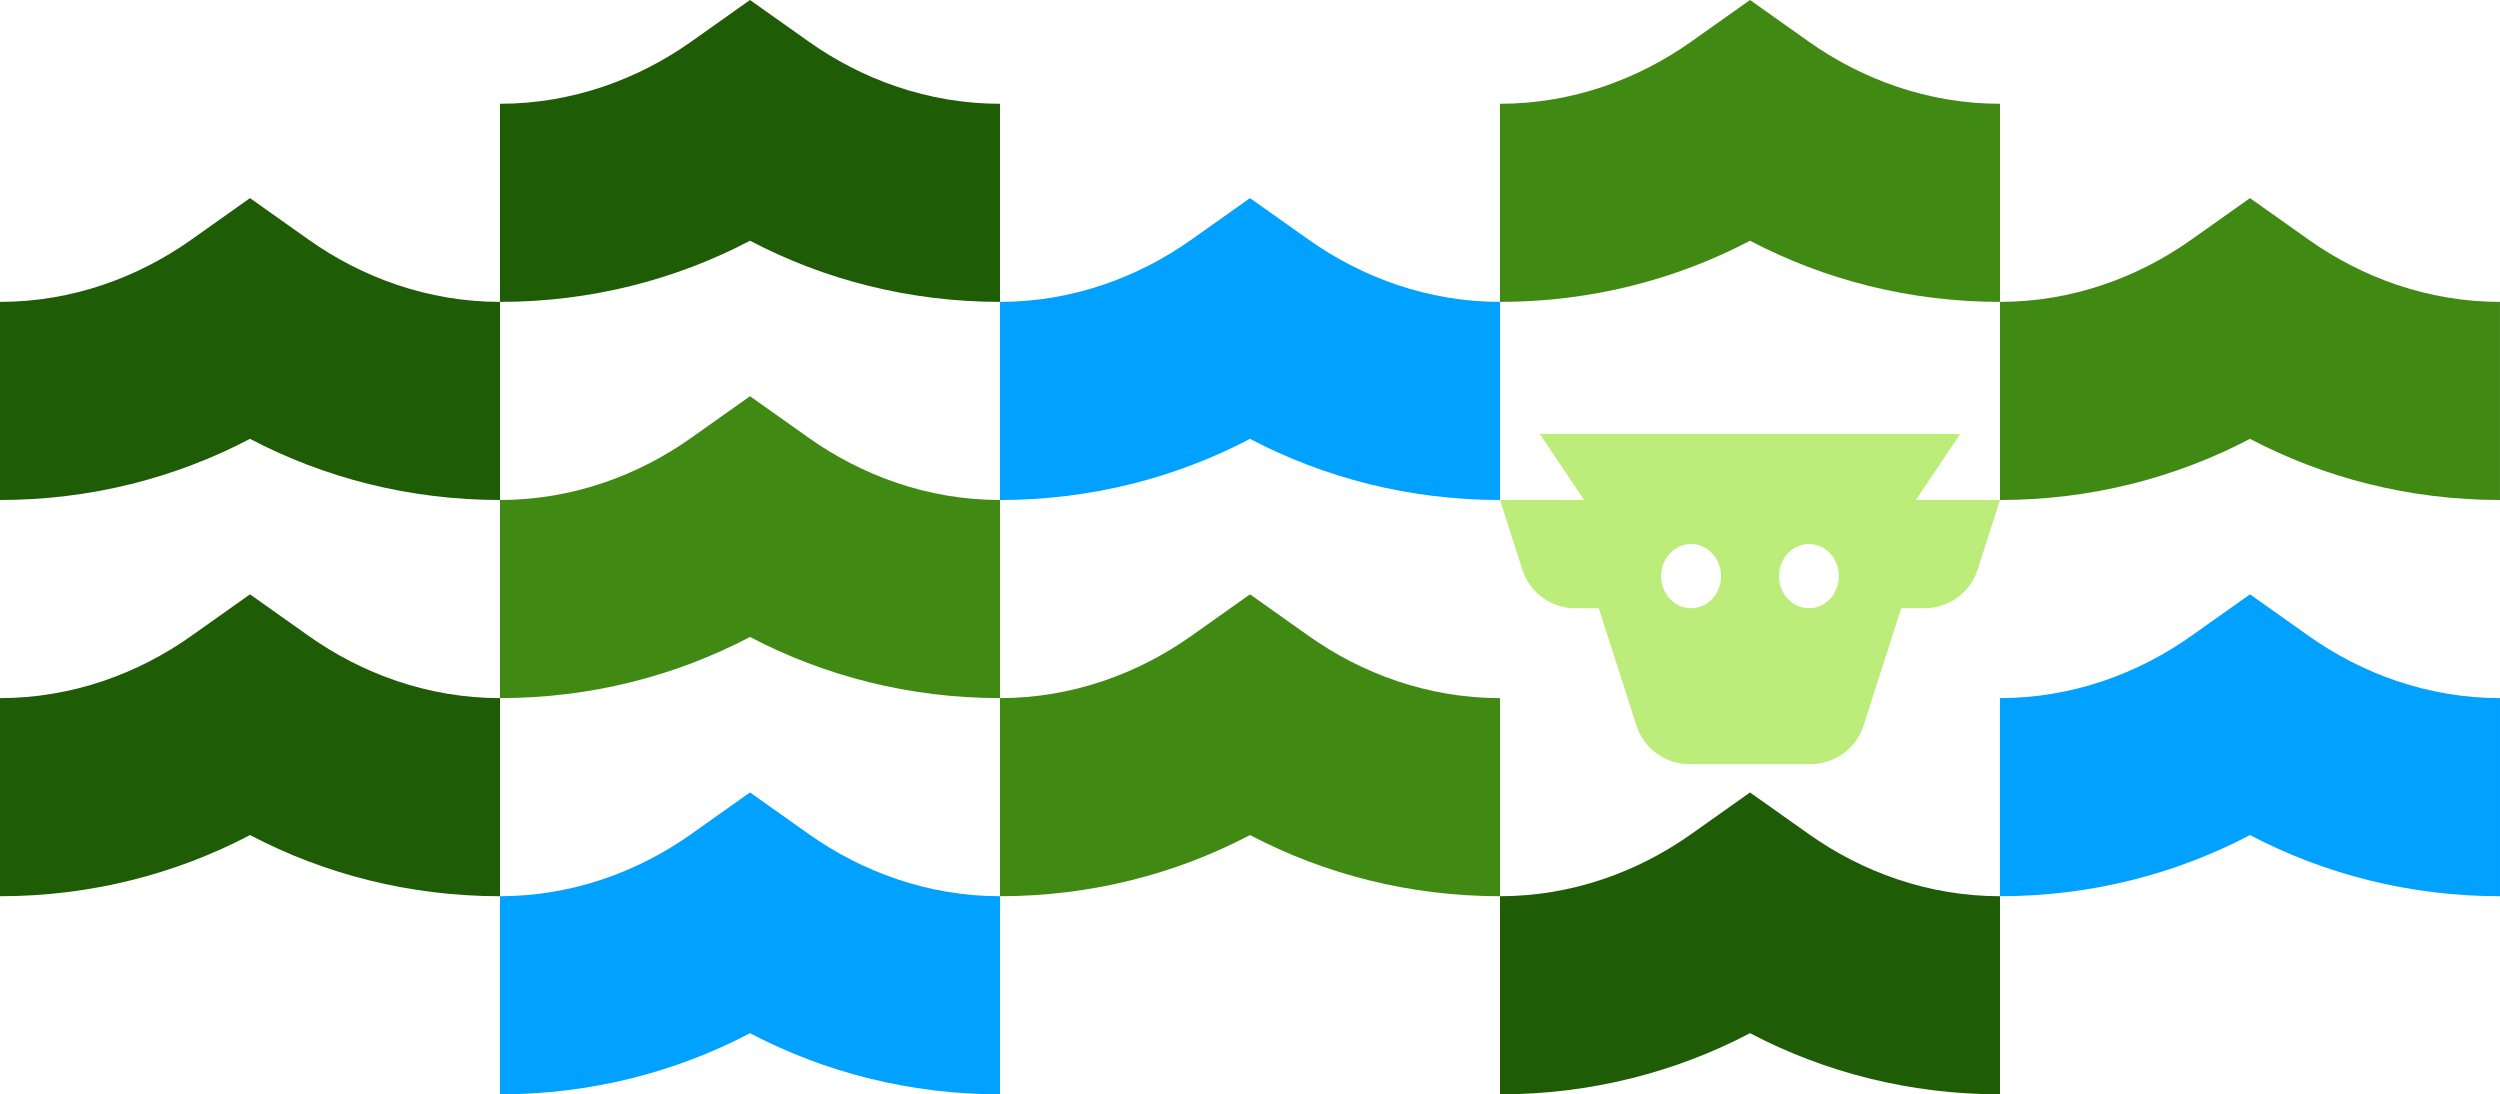 <svg fill="none" viewBox="0 0 530 232" xmlns="http://www.w3.org/2000/svg"><g clip-rule="evenodd" fill-rule="evenodd"><path d="m476.996 42-12.485 8.844c-11.178 7.919-25.176 13.156-40.515 13.156v42c19.151 0 37.24-4.684 53-12.967 15.76 8.283 33.849 12.967 53 12.967v-42c-15.338 0-29.337-5.237-40.515-13.156z" fill="#408a13"/><path d="m53 42-12.485 8.844c-11.178 7.919-25.177 13.156-40.515 13.156v42c19.151 0 37.24-4.684 53-12.967 15.76 8.283 33.849 12.967 53 12.967v-42c-15.338 0-29.337-5.237-40.515-13.156z" fill="#1e5c06"/><path d="m371 0-12.485 8.844c-11.178 7.919-25.177 13.156-40.515 13.156v42c19.151 0 37.24-4.684 53-12.967 15.76 8.283 33.849 12.967 53 12.967v-42c-15.338 0-29.337-5.237-40.515-13.156z" fill="#408a13"/><path d="m371 168-12.485 8.844c-11.178 7.919-25.177 13.156-40.515 13.156v42c19.151 0 37.24-4.684 53-12.967 15.76 8.283 33.849 12.967 53 12.967v-42c-15.338 0-29.337-5.237-40.515-13.156z" fill="#1e5c06"/><path d="m159 168-12.485 8.844c-11.178 7.919-25.177 13.156-40.515 13.156v42c19.151 0 37.24-4.684 53-12.967 15.76 8.283 33.849 12.967 53 12.967v-42c-15.338 0-29.337-5.237-40.515-13.156z" fill="#00a1ff"/><path d="m159 84-12.485 8.844c-11.178 7.919-25.177 13.156-40.515 13.156v42c19.151 0 37.24-4.684 53-12.967 15.76 8.283 33.849 12.967 53 12.967v-42c-15.338 0-29.337-5.237-40.515-13.156z" fill="#408a13"/><path d="m159 0-12.485 8.844c-11.178 7.919-25.177 13.156-40.515 13.156v42c19.151 0 37.24-4.684 53-12.967 15.76 8.283 33.849 12.967 53 12.967v-42c-15.338 0-29.337-5.237-40.515-13.156z" fill="#1e5c06"/><path d="m476.996 126-12.485 8.844c-11.178 7.919-25.176 13.156-40.515 13.156v42c19.151 0 37.24-4.684 53-12.967 15.76 8.283 33.849 12.967 53 12.967v-42c-15.338 0-29.337-5.237-40.515-13.156z" fill="#00a1ff"/><path d="m53 126-12.485 8.844c-11.178 7.919-25.177 13.156-40.515 13.156v42c19.151 0 37.24-4.684 53-12.967 15.76 8.283 33.849 12.967 53 12.967v-42c-15.338 0-29.337-5.237-40.515-13.156z" fill="#1e5c06"/><path d="m265 126-12.485 8.844c-11.178 7.919-25.177 13.156-40.515 13.156v42c19.151 0 37.24-4.684 53-12.967 15.76 8.283 33.849 12.967 53 12.967v-42c-15.338 0-29.337-5.237-40.515-13.156z" fill="#408a13"/><path d="m265 42-12.485 8.844c-11.178 7.919-25.177 13.156-40.515 13.156v42c19.151 0 37.24-4.684 53-12.967 15.76 8.283 33.849 12.967 53 12.967v-42c-15.338 0-29.337-5.237-40.515-13.156z" fill="#00a1ff"/><path d="m358.202 162c-5.149 0-9.705-3.293-11.261-8.139l-8.004-24.917h-4.92c-5.149 0-9.705-3.292-11.262-8.139l-4.755-14.805h17.837l-9.408-14h89.142l-9.408 14h17.837l-4.755 14.805c-1.557 4.847-6.113 8.139-11.262 8.139h-4.92l-8.004 24.917c-1.556 4.846-6.112 8.139-11.261 8.139zm-6.046-39.861c0 3.758 2.841 6.805 6.347 6.805 3.505 0 6.347-3.047 6.347-6.805 0-3.759-2.842-6.806-6.347-6.806-3.506 0-6.347 3.047-6.347 6.806zm37.689 0c0 3.758-2.842 6.805-6.348 6.805-3.505 0-6.347-3.047-6.347-6.805 0-3.759 2.842-6.806 6.347-6.806 3.506 0 6.348 3.047 6.348 6.806z" fill="#bcec79"/></g></svg>